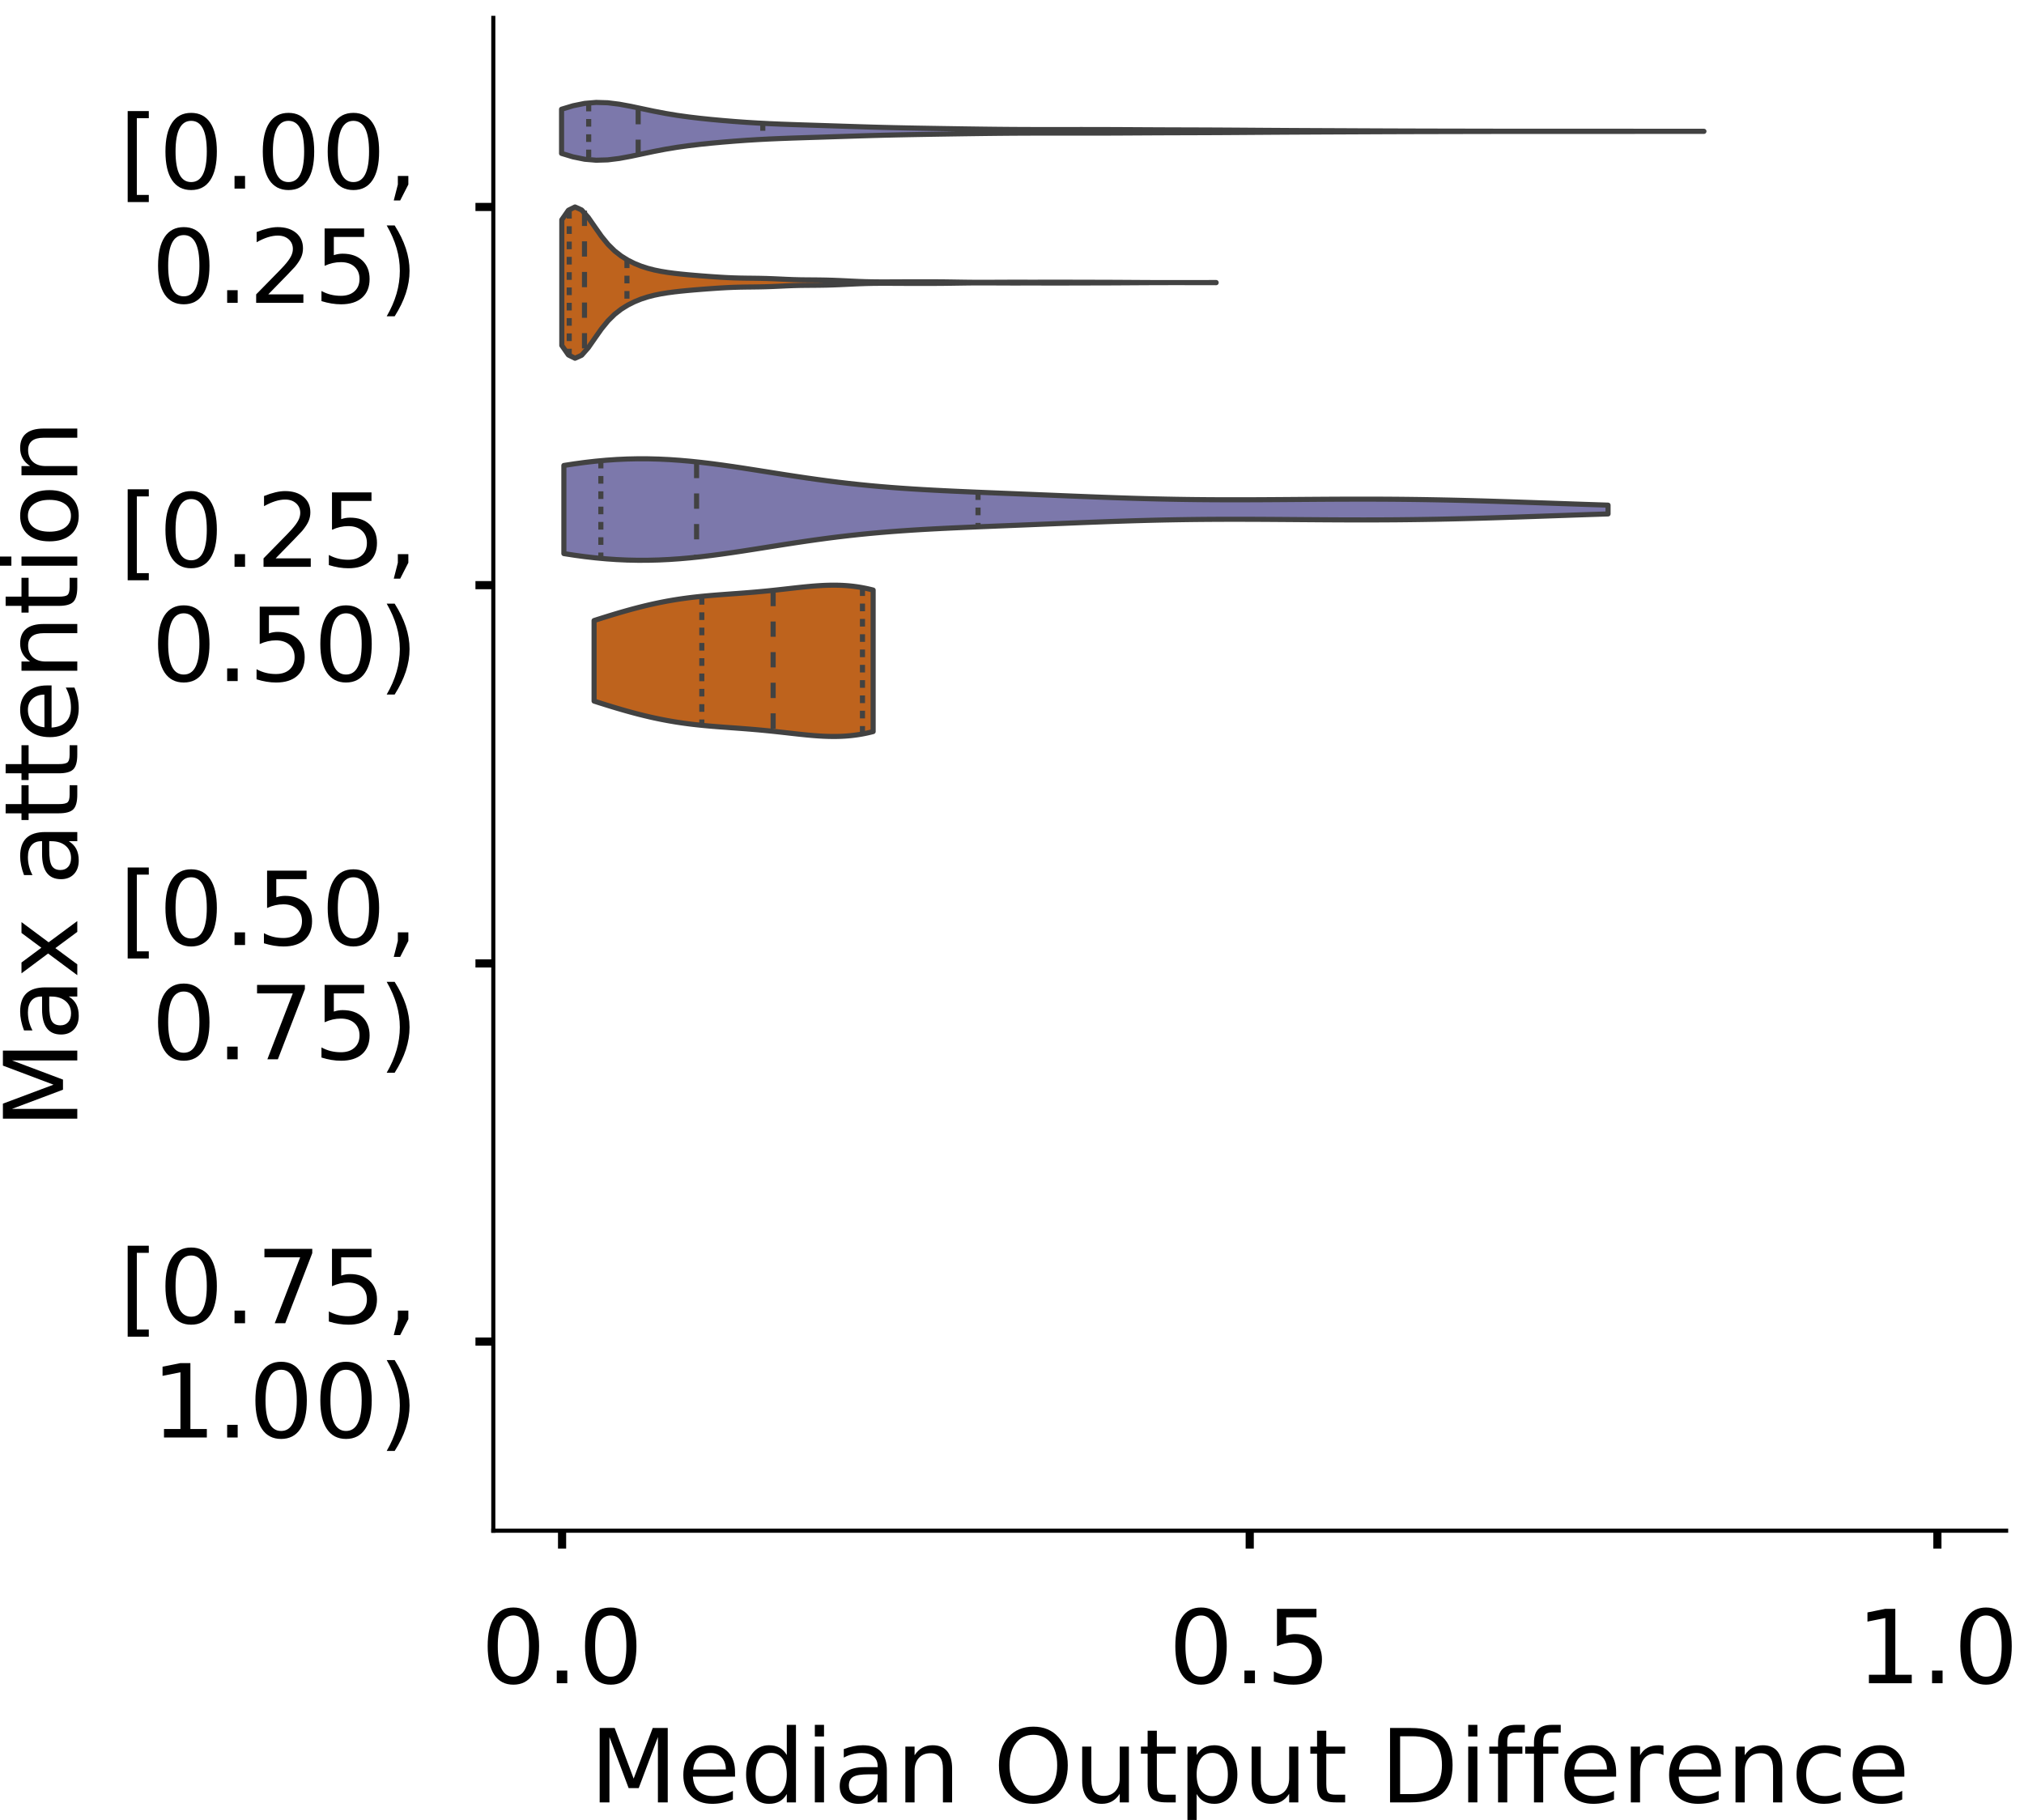 <?xml version="1.0" encoding="utf-8" standalone="no"?>
<!DOCTYPE svg PUBLIC "-//W3C//DTD SVG 1.1//EN"
  "http://www.w3.org/Graphics/SVG/1.1/DTD/svg11.dtd">
<!-- Created with matplotlib (https://matplotlib.org/) -->
<svg height="356.753pt" version="1.1" viewBox="0 0 396.753 356.753" width="396.753pt" xmlns="http://www.w3.org/2000/svg" xmlns:xlink="http://www.w3.org/1999/xlink">
 <defs>
  <style type="text/css">
*{stroke-linecap:butt;stroke-linejoin:round;}
  </style>
 </defs>
 <g id="figure_1">
  <g id="patch_1">
   <path d="M 0 356.753 
L 396.753 356.753 
L 396.753 0 
L 0 0 
z
" style="fill:#ffffff;"/>
  </g>
  <g id="axes_1">
   <g id="patch_2">
    <path d="M 96.7 300.053 
L 393.253 300.053 
L 393.253 3.5 
L 96.7 3.5 
z
" style="fill:#ffffff;"/>
   </g>
   <g id="PolyCollection_1">
    <defs>
     <path d="M 110.079 -326.679 
L 110.079 -335.344 
L 112.341 -336.024 
L 114.603 -336.484 
L 116.865 -336.677 
L 119.127 -336.609 
L 121.389 -336.329 
L 123.651 -335.911 
L 125.913 -335.432 
L 128.175 -334.955 
L 130.437 -334.521 
L 132.699 -334.146 
L 134.96 -333.83 
L 137.222 -333.562 
L 139.484 -333.329 
L 141.746 -333.122 
L 144.008 -332.936 
L 146.27 -332.773 
L 148.532 -332.633 
L 150.794 -332.515 
L 153.056 -332.418 
L 155.318 -332.336 
L 157.58 -332.262 
L 159.842 -332.19 
L 162.103 -332.118 
L 164.365 -332.044 
L 166.627 -331.97 
L 168.889 -331.898 
L 171.151 -331.831 
L 173.413 -331.771 
L 175.675 -331.718 
L 177.937 -331.671 
L 180.199 -331.629 
L 182.461 -331.591 
L 184.723 -331.554 
L 186.985 -331.519 
L 189.247 -331.485 
L 191.508 -331.453 
L 193.77 -331.424 
L 196.032 -331.399 
L 198.294 -331.38 
L 200.556 -331.367 
L 202.818 -331.361 
L 205.08 -331.358 
L 207.342 -331.359 
L 209.604 -331.361 
L 211.866 -331.363 
L 214.128 -331.362 
L 216.39 -331.357 
L 218.652 -331.349 
L 220.913 -331.338 
L 223.175 -331.325 
L 225.437 -331.313 
L 227.699 -331.302 
L 229.961 -331.294 
L 232.223 -331.287 
L 234.485 -331.28 
L 236.747 -331.272 
L 239.009 -331.261 
L 241.271 -331.248 
L 243.533 -331.233 
L 245.795 -331.217 
L 248.056 -331.201 
L 250.318 -331.187 
L 252.58 -331.173 
L 254.842 -331.161 
L 257.104 -331.15 
L 259.366 -331.14 
L 261.628 -331.13 
L 263.89 -331.12 
L 266.152 -331.109 
L 268.414 -331.099 
L 270.676 -331.089 
L 272.938 -331.081 
L 275.2 -331.073 
L 277.461 -331.067 
L 279.723 -331.061 
L 281.985 -331.056 
L 284.247 -331.051 
L 286.509 -331.047 
L 288.771 -331.042 
L 291.033 -331.038 
L 293.295 -331.034 
L 295.557 -331.032 
L 297.819 -331.03 
L 300.081 -331.03 
L 302.343 -331.031 
L 304.605 -331.032 
L 306.866 -331.033 
L 309.128 -331.033 
L 311.39 -331.033 
L 313.652 -331.031 
L 315.914 -331.029 
L 318.176 -331.027 
L 320.438 -331.024 
L 322.7 -331.023 
L 324.962 -331.021 
L 327.224 -331.02 
L 329.486 -331.02 
L 331.748 -331.02 
L 334.01 -331.019 
L 334.01 -331.004 
L 334.01 -331.004 
L 331.748 -331.004 
L 329.486 -331.004 
L 327.224 -331.003 
L 324.962 -331.003 
L 322.7 -331.001 
L 320.438 -330.999 
L 318.176 -330.997 
L 315.914 -330.995 
L 313.652 -330.993 
L 311.39 -330.991 
L 309.128 -330.99 
L 306.866 -330.991 
L 304.605 -330.991 
L 302.343 -330.992 
L 300.081 -330.993 
L 297.819 -330.993 
L 295.557 -330.992 
L 293.295 -330.99 
L 291.033 -330.986 
L 288.771 -330.982 
L 286.509 -330.977 
L 284.247 -330.972 
L 281.985 -330.967 
L 279.723 -330.963 
L 277.461 -330.957 
L 275.2 -330.951 
L 272.938 -330.943 
L 270.676 -330.934 
L 268.414 -330.924 
L 266.152 -330.914 
L 263.89 -330.904 
L 261.628 -330.894 
L 259.366 -330.884 
L 257.104 -330.873 
L 254.842 -330.862 
L 252.58 -330.85 
L 250.318 -330.837 
L 248.056 -330.822 
L 245.795 -330.807 
L 243.533 -330.791 
L 241.271 -330.776 
L 239.009 -330.762 
L 236.747 -330.752 
L 234.485 -330.744 
L 232.223 -330.737 
L 229.961 -330.73 
L 227.699 -330.722 
L 225.437 -330.711 
L 223.175 -330.699 
L 220.913 -330.686 
L 218.652 -330.674 
L 216.39 -330.666 
L 214.128 -330.662 
L 211.866 -330.661 
L 209.604 -330.662 
L 207.342 -330.664 
L 205.08 -330.665 
L 202.818 -330.663 
L 200.556 -330.656 
L 198.294 -330.643 
L 196.032 -330.624 
L 193.77 -330.599 
L 191.508 -330.57 
L 189.247 -330.538 
L 186.985 -330.504 
L 184.723 -330.469 
L 182.461 -330.433 
L 180.199 -330.394 
L 177.937 -330.352 
L 175.675 -330.306 
L 173.413 -330.252 
L 171.151 -330.192 
L 168.889 -330.126 
L 166.627 -330.054 
L 164.365 -329.98 
L 162.103 -329.906 
L 159.842 -329.833 
L 157.58 -329.762 
L 155.318 -329.688 
L 153.056 -329.605 
L 150.794 -329.508 
L 148.532 -329.391 
L 146.27 -329.251 
L 144.008 -329.087 
L 141.746 -328.902 
L 139.484 -328.695 
L 137.222 -328.462 
L 134.96 -328.193 
L 132.699 -327.877 
L 130.437 -327.503 
L 128.175 -327.069 
L 125.913 -326.592 
L 123.651 -326.113 
L 121.389 -325.694 
L 119.127 -325.414 
L 116.865 -325.347 
L 114.603 -325.54 
L 112.341 -325.999 
L 110.079 -326.679 
z
" id="mc47391ca9f" style="stroke:#424242;"/>
    </defs>
    <g clip-path="url(#p09bca692c2)">
     <use style="fill:#7c78ab;stroke:#424242;" x="0" xlink:href="#mc47391ca9f" y="356.753"/>
    </g>
   </g>
   <g id="PolyCollection_2">
    <defs>
     <path d="M 110.127 -289.038 
L 110.127 -313.675 
L 111.423 -315.541 
L 112.718 -316.184 
L 114.014 -315.598 
L 115.31 -314.129 
L 116.605 -312.267 
L 117.901 -310.427 
L 119.197 -308.839 
L 120.492 -307.561 
L 121.788 -306.553 
L 123.084 -305.751 
L 124.379 -305.105 
L 125.675 -304.581 
L 126.97 -304.161 
L 128.266 -303.828 
L 129.562 -303.565 
L 130.857 -303.354 
L 132.153 -303.181 
L 133.449 -303.035 
L 134.744 -302.908 
L 136.04 -302.794 
L 137.336 -302.688 
L 138.631 -302.589 
L 139.927 -302.496 
L 141.222 -302.41 
L 142.518 -302.338 
L 143.814 -302.283 
L 145.109 -302.247 
L 146.405 -302.226 
L 147.701 -302.212 
L 148.996 -302.193 
L 150.292 -302.162 
L 151.588 -302.114 
L 152.883 -302.055 
L 154.179 -301.994 
L 155.474 -301.944 
L 156.77 -301.91 
L 158.066 -301.893 
L 159.361 -301.884 
L 160.657 -301.872 
L 161.953 -301.85 
L 163.248 -301.813 
L 164.544 -301.762 
L 165.84 -301.701 
L 167.135 -301.638 
L 168.431 -301.581 
L 169.727 -301.537 
L 171.022 -301.508 
L 172.318 -301.495 
L 173.613 -301.493 
L 174.909 -301.497 
L 176.205 -301.503 
L 177.5 -301.509 
L 178.796 -301.512 
L 180.092 -301.513 
L 181.387 -301.513 
L 182.683 -301.512 
L 183.979 -301.506 
L 185.274 -301.495 
L 186.57 -301.477 
L 187.865 -301.457 
L 189.161 -301.437 
L 190.457 -301.422 
L 191.752 -301.414 
L 193.048 -301.413 
L 194.344 -301.418 
L 195.639 -301.425 
L 196.935 -301.431 
L 198.231 -301.434 
L 199.526 -301.434 
L 200.822 -301.433 
L 202.118 -301.431 
L 203.413 -301.432 
L 204.709 -301.435 
L 206.004 -301.438 
L 207.3 -301.438 
L 208.596 -301.436 
L 209.891 -301.433 
L 211.187 -301.429 
L 212.483 -301.426 
L 213.778 -301.423 
L 215.074 -301.421 
L 216.37 -301.418 
L 217.665 -301.413 
L 218.961 -301.407 
L 220.256 -301.399 
L 221.552 -301.391 
L 222.848 -301.383 
L 224.143 -301.375 
L 225.439 -301.369 
L 226.735 -301.364 
L 228.03 -301.361 
L 229.326 -301.359 
L 230.622 -301.359 
L 231.917 -301.359 
L 233.213 -301.361 
L 234.508 -301.364 
L 235.804 -301.367 
L 237.1 -301.369 
L 238.395 -301.37 
L 238.395 -301.343 
L 238.395 -301.343 
L 237.1 -301.344 
L 235.804 -301.346 
L 234.508 -301.349 
L 233.213 -301.352 
L 231.917 -301.354 
L 230.622 -301.354 
L 229.326 -301.354 
L 228.03 -301.352 
L 226.735 -301.349 
L 225.439 -301.344 
L 224.143 -301.338 
L 222.848 -301.33 
L 221.552 -301.322 
L 220.256 -301.314 
L 218.961 -301.306 
L 217.665 -301.3 
L 216.37 -301.295 
L 215.074 -301.292 
L 213.778 -301.29 
L 212.483 -301.287 
L 211.187 -301.284 
L 209.891 -301.28 
L 208.596 -301.277 
L 207.3 -301.275 
L 206.004 -301.275 
L 204.709 -301.278 
L 203.413 -301.281 
L 202.118 -301.282 
L 200.822 -301.28 
L 199.526 -301.279 
L 198.231 -301.279 
L 196.935 -301.282 
L 195.639 -301.288 
L 194.344 -301.295 
L 193.048 -301.3 
L 191.752 -301.299 
L 190.457 -301.291 
L 189.161 -301.276 
L 187.865 -301.256 
L 186.57 -301.236 
L 185.274 -301.218 
L 183.979 -301.207 
L 182.683 -301.201 
L 181.387 -301.2 
L 180.092 -301.2 
L 178.796 -301.201 
L 177.5 -301.204 
L 176.205 -301.21 
L 174.909 -301.216 
L 173.613 -301.22 
L 172.318 -301.218 
L 171.022 -301.205 
L 169.727 -301.176 
L 168.431 -301.132 
L 167.135 -301.075 
L 165.84 -301.012 
L 164.544 -300.951 
L 163.248 -300.9 
L 161.953 -300.863 
L 160.657 -300.841 
L 159.361 -300.829 
L 158.066 -300.82 
L 156.77 -300.803 
L 155.474 -300.769 
L 154.179 -300.719 
L 152.883 -300.658 
L 151.588 -300.599 
L 150.292 -300.551 
L 148.996 -300.52 
L 147.701 -300.501 
L 146.405 -300.487 
L 145.109 -300.466 
L 143.814 -300.43 
L 142.518 -300.375 
L 141.222 -300.303 
L 139.927 -300.217 
L 138.631 -300.124 
L 137.336 -300.025 
L 136.04 -299.919 
L 134.744 -299.805 
L 133.449 -299.678 
L 132.153 -299.532 
L 130.857 -299.359 
L 129.562 -299.148 
L 128.266 -298.885 
L 126.97 -298.552 
L 125.675 -298.132 
L 124.379 -297.608 
L 123.084 -296.962 
L 121.788 -296.16 
L 120.492 -295.152 
L 119.197 -293.874 
L 117.901 -292.286 
L 116.605 -290.446 
L 115.31 -288.584 
L 114.014 -287.115 
L 112.718 -286.529 
L 111.423 -287.172 
L 110.127 -289.038 
z
" id="m348789748f" style="stroke:#424242;"/>
    </defs>
    <g clip-path="url(#p09bca692c2)">
     <use style="fill:#be631d;stroke:#424242;" x="0" xlink:href="#m348789748f" y="356.753"/>
    </g>
   </g>
   <g id="PolyCollection_3">
    <defs>
     <path d="M 110.533 -248.235 
L 110.533 -265.512 
L 112.6 -265.831 
L 114.668 -266.111 
L 116.736 -266.348 
L 118.803 -266.539 
L 120.871 -266.682 
L 122.938 -266.776 
L 125.006 -266.82 
L 127.073 -266.814 
L 129.141 -266.761 
L 131.208 -266.662 
L 133.276 -266.519 
L 135.343 -266.338 
L 137.411 -266.121 
L 139.478 -265.873 
L 141.546 -265.599 
L 143.613 -265.304 
L 145.681 -264.994 
L 147.748 -264.673 
L 149.816 -264.346 
L 151.883 -264.018 
L 153.951 -263.693 
L 156.018 -263.376 
L 158.086 -263.069 
L 160.154 -262.775 
L 162.221 -262.497 
L 164.289 -262.236 
L 166.356 -261.993 
L 168.424 -261.769 
L 170.491 -261.564 
L 172.559 -261.377 
L 174.626 -261.207 
L 176.694 -261.054 
L 178.761 -260.915 
L 180.829 -260.789 
L 182.896 -260.674 
L 184.964 -260.568 
L 187.031 -260.469 
L 189.099 -260.377 
L 191.166 -260.288 
L 193.234 -260.202 
L 195.301 -260.117 
L 197.369 -260.034 
L 199.436 -259.95 
L 201.504 -259.866 
L 203.572 -259.781 
L 205.639 -259.697 
L 207.707 -259.612 
L 209.774 -259.528 
L 211.842 -259.445 
L 213.909 -259.364 
L 215.977 -259.286 
L 218.044 -259.211 
L 220.112 -259.141 
L 222.179 -259.076 
L 224.247 -259.017 
L 226.314 -258.964 
L 228.382 -258.918 
L 230.449 -258.879 
L 232.517 -258.847 
L 234.584 -258.821 
L 236.652 -258.803 
L 238.719 -258.791 
L 240.787 -258.785 
L 242.854 -258.785 
L 244.922 -258.789 
L 246.99 -258.797 
L 249.057 -258.809 
L 251.125 -258.823 
L 253.192 -258.838 
L 255.26 -258.854 
L 257.327 -258.869 
L 259.395 -258.883 
L 261.462 -258.895 
L 263.53 -258.904 
L 265.597 -258.909 
L 267.665 -258.91 
L 269.732 -258.906 
L 271.8 -258.897 
L 273.867 -258.883 
L 275.935 -258.862 
L 278.002 -258.836 
L 280.07 -258.804 
L 282.137 -258.766 
L 284.205 -258.723 
L 286.272 -258.675 
L 288.34 -258.621 
L 290.408 -258.564 
L 292.475 -258.502 
L 294.543 -258.437 
L 296.61 -258.37 
L 298.678 -258.3 
L 300.745 -258.229 
L 302.813 -258.157 
L 304.88 -258.085 
L 306.948 -258.013 
L 309.015 -257.941 
L 311.083 -257.871 
L 313.15 -257.802 
L 315.218 -257.735 
L 315.218 -256.012 
L 315.218 -256.012 
L 313.15 -255.945 
L 311.083 -255.876 
L 309.015 -255.806 
L 306.948 -255.734 
L 304.88 -255.662 
L 302.813 -255.59 
L 300.745 -255.518 
L 298.678 -255.447 
L 296.61 -255.377 
L 294.543 -255.31 
L 292.475 -255.245 
L 290.408 -255.183 
L 288.34 -255.126 
L 286.272 -255.072 
L 284.205 -255.024 
L 282.137 -254.981 
L 280.07 -254.943 
L 278.002 -254.911 
L 275.935 -254.885 
L 273.867 -254.864 
L 271.8 -254.85 
L 269.732 -254.841 
L 267.665 -254.837 
L 265.597 -254.838 
L 263.53 -254.843 
L 261.462 -254.852 
L 259.395 -254.864 
L 257.327 -254.878 
L 255.26 -254.893 
L 253.192 -254.909 
L 251.125 -254.924 
L 249.057 -254.938 
L 246.99 -254.95 
L 244.922 -254.958 
L 242.854 -254.962 
L 240.787 -254.962 
L 238.719 -254.956 
L 236.652 -254.944 
L 234.584 -254.926 
L 232.517 -254.9 
L 230.449 -254.868 
L 228.382 -254.829 
L 226.314 -254.783 
L 224.247 -254.73 
L 222.179 -254.671 
L 220.112 -254.606 
L 218.044 -254.536 
L 215.977 -254.461 
L 213.909 -254.383 
L 211.842 -254.302 
L 209.774 -254.219 
L 207.707 -254.135 
L 205.639 -254.05 
L 203.572 -253.966 
L 201.504 -253.881 
L 199.436 -253.797 
L 197.369 -253.713 
L 195.301 -253.63 
L 193.234 -253.545 
L 191.166 -253.459 
L 189.099 -253.37 
L 187.031 -253.278 
L 184.964 -253.179 
L 182.896 -253.073 
L 180.829 -252.958 
L 178.761 -252.832 
L 176.694 -252.693 
L 174.626 -252.54 
L 172.559 -252.37 
L 170.491 -252.183 
L 168.424 -251.978 
L 166.356 -251.754 
L 164.289 -251.511 
L 162.221 -251.25 
L 160.154 -250.972 
L 158.086 -250.678 
L 156.018 -250.371 
L 153.951 -250.054 
L 151.883 -249.729 
L 149.816 -249.401 
L 147.748 -249.074 
L 145.681 -248.753 
L 143.613 -248.443 
L 141.546 -248.148 
L 139.478 -247.874 
L 137.411 -247.626 
L 135.343 -247.409 
L 133.276 -247.228 
L 131.208 -247.085 
L 129.141 -246.986 
L 127.073 -246.933 
L 125.006 -246.927 
L 122.938 -246.971 
L 120.871 -247.065 
L 118.803 -247.208 
L 116.736 -247.399 
L 114.668 -247.636 
L 112.6 -247.916 
L 110.533 -248.235 
z
" id="mbe17226f6d" style="stroke:#424242;"/>
    </defs>
    <g clip-path="url(#p09bca692c2)">
     <use style="fill:#7c78ab;stroke:#424242;" x="0" xlink:href="#mbe17226f6d" y="356.753"/>
    </g>
   </g>
   <g id="PolyCollection_4">
    <defs>
     <path d="M 116.455 -219.322 
L 116.455 -235.114 
L 117.007 -235.291 
L 117.56 -235.467 
L 118.113 -235.641 
L 118.665 -235.814 
L 119.218 -235.986 
L 119.77 -236.155 
L 120.323 -236.323 
L 120.875 -236.488 
L 121.428 -236.652 
L 121.981 -236.812 
L 122.533 -236.97 
L 123.086 -237.125 
L 123.638 -237.278 
L 124.191 -237.427 
L 124.743 -237.572 
L 125.296 -237.715 
L 125.849 -237.854 
L 126.401 -237.989 
L 126.954 -238.121 
L 127.506 -238.248 
L 128.059 -238.372 
L 128.611 -238.492 
L 129.164 -238.607 
L 129.717 -238.718 
L 130.269 -238.826 
L 130.822 -238.929 
L 131.374 -239.027 
L 131.927 -239.122 
L 132.479 -239.212 
L 133.032 -239.298 
L 133.585 -239.38 
L 134.137 -239.458 
L 134.69 -239.533 
L 135.242 -239.603 
L 135.795 -239.67 
L 136.347 -239.734 
L 136.9 -239.794 
L 137.453 -239.851 
L 138.005 -239.905 
L 138.558 -239.957 
L 139.11 -240.006 
L 139.663 -240.053 
L 140.215 -240.099 
L 140.768 -240.143 
L 141.32 -240.185 
L 141.873 -240.226 
L 142.426 -240.267 
L 142.978 -240.307 
L 143.531 -240.348 
L 144.083 -240.388 
L 144.636 -240.428 
L 145.188 -240.469 
L 145.741 -240.511 
L 146.294 -240.554 
L 146.846 -240.598 
L 147.399 -240.644 
L 147.951 -240.69 
L 148.504 -240.739 
L 149.056 -240.789 
L 149.609 -240.841 
L 150.162 -240.894 
L 150.714 -240.949 
L 151.267 -241.006 
L 151.819 -241.064 
L 152.372 -241.123 
L 152.924 -241.184 
L 153.477 -241.245 
L 154.03 -241.307 
L 154.582 -241.369 
L 155.135 -241.431 
L 155.687 -241.493 
L 156.24 -241.554 
L 156.792 -241.614 
L 157.345 -241.671 
L 157.898 -241.727 
L 158.45 -241.78 
L 159.003 -241.83 
L 159.555 -241.876 
L 160.108 -241.918 
L 160.66 -241.954 
L 161.213 -241.986 
L 161.766 -242.011 
L 162.318 -242.03 
L 162.871 -242.042 
L 163.423 -242.046 
L 163.976 -242.042 
L 164.528 -242.03 
L 165.081 -242.008 
L 165.634 -241.977 
L 166.186 -241.937 
L 166.739 -241.886 
L 167.291 -241.825 
L 167.844 -241.753 
L 168.396 -241.67 
L 168.949 -241.576 
L 169.501 -241.471 
L 170.054 -241.355 
L 170.607 -241.228 
L 171.159 -241.089 
L 171.159 -213.347 
L 171.159 -213.347 
L 170.607 -213.209 
L 170.054 -213.081 
L 169.501 -212.965 
L 168.949 -212.86 
L 168.396 -212.766 
L 167.844 -212.683 
L 167.291 -212.612 
L 166.739 -212.55 
L 166.186 -212.5 
L 165.634 -212.459 
L 165.081 -212.428 
L 164.528 -212.407 
L 163.976 -212.394 
L 163.423 -212.391 
L 162.871 -212.395 
L 162.318 -212.406 
L 161.766 -212.425 
L 161.213 -212.451 
L 160.66 -212.482 
L 160.108 -212.519 
L 159.555 -212.56 
L 159.003 -212.606 
L 158.45 -212.656 
L 157.898 -212.709 
L 157.345 -212.765 
L 156.792 -212.823 
L 156.24 -212.882 
L 155.687 -212.943 
L 155.135 -213.005 
L 154.582 -213.067 
L 154.03 -213.13 
L 153.477 -213.191 
L 152.924 -213.253 
L 152.372 -213.313 
L 151.819 -213.373 
L 151.267 -213.431 
L 150.714 -213.487 
L 150.162 -213.542 
L 149.609 -213.596 
L 149.056 -213.647 
L 148.504 -213.698 
L 147.951 -213.746 
L 147.399 -213.793 
L 146.846 -213.838 
L 146.294 -213.882 
L 145.741 -213.925 
L 145.188 -213.967 
L 144.636 -214.008 
L 144.083 -214.049 
L 143.531 -214.089 
L 142.978 -214.129 
L 142.426 -214.169 
L 141.873 -214.21 
L 141.32 -214.251 
L 140.768 -214.294 
L 140.215 -214.338 
L 139.663 -214.383 
L 139.11 -214.43 
L 138.558 -214.479 
L 138.005 -214.531 
L 137.453 -214.585 
L 136.9 -214.643 
L 136.347 -214.703 
L 135.795 -214.766 
L 135.242 -214.833 
L 134.69 -214.904 
L 134.137 -214.978 
L 133.585 -215.056 
L 133.032 -215.138 
L 132.479 -215.224 
L 131.927 -215.315 
L 131.374 -215.409 
L 130.822 -215.508 
L 130.269 -215.611 
L 129.717 -215.718 
L 129.164 -215.829 
L 128.611 -215.945 
L 128.059 -216.064 
L 127.506 -216.188 
L 126.954 -216.316 
L 126.401 -216.447 
L 125.849 -216.583 
L 125.296 -216.721 
L 124.743 -216.864 
L 124.191 -217.01 
L 123.638 -217.159 
L 123.086 -217.311 
L 122.533 -217.466 
L 121.981 -217.624 
L 121.428 -217.785 
L 120.875 -217.948 
L 120.323 -218.113 
L 119.77 -218.281 
L 119.218 -218.45 
L 118.665 -218.622 
L 118.113 -218.795 
L 117.56 -218.969 
L 117.007 -219.145 
L 116.455 -219.322 
z
" id="m8141c97b0b" style="stroke:#424242;"/>
    </defs>
    <g clip-path="url(#p09bca692c2)">
     <use style="fill:#be631d;stroke:#424242;" x="0" xlink:href="#m8141c97b0b" y="356.753"/>
    </g>
   </g>
   <g id="patch_3">
    <path clip-path="url(#p09bca692c2)" d="M 110.18 40.569 
L 110.18 40.569 
L 110.18 40.569 
L 110.18 40.569 
z
" style="fill:#7c78ab;stroke:#424242;stroke-linejoin:miter;stroke-width:0.5;"/>
   </g>
   <g id="patch_4">
    <path clip-path="url(#p09bca692c2)" d="M 110.18 40.569 
L 110.18 40.569 
L 110.18 40.569 
L 110.18 40.569 
z
" style="fill:#be631d;stroke:#424242;stroke-linejoin:miter;stroke-width:0.5;"/>
   </g>
   <g id="matplotlib.axis_1">
    <g id="xtick_1">
     <g id="line2d_1">
      <defs>
       <path d="M 0 0 
L 0 3.5 
" id="mfd9fa237aa" style="stroke:#000000;stroke-width:1.6;"/>
      </defs>
      <g>
       <use style="stroke:#000000;stroke-width:1.6;" x="110.18" xlink:href="#mfd9fa237aa" y="300.053"/>
      </g>
     </g>
     <g id="text_1">
      <!-- 0.0 -->
      <defs>
       <path d="M 31.781 66.406 
Q 24.172 66.406 20.328 58.906 
Q 16.5 51.422 16.5 36.375 
Q 16.5 21.391 20.328 13.891 
Q 24.172 6.391 31.781 6.391 
Q 39.453 6.391 43.281 13.891 
Q 47.125 21.391 47.125 36.375 
Q 47.125 51.422 43.281 58.906 
Q 39.453 66.406 31.781 66.406 
z
M 31.781 74.219 
Q 44.047 74.219 50.516 64.516 
Q 56.984 54.828 56.984 36.375 
Q 56.984 17.969 50.516 8.266 
Q 44.047 -1.422 31.781 -1.422 
Q 19.531 -1.422 13.062 8.266 
Q 6.594 17.969 6.594 36.375 
Q 6.594 54.828 13.062 64.516 
Q 19.531 74.219 31.781 74.219 
z
" id="DejaVuSans-48"/>
       <path d="M 10.688 12.406 
L 21 12.406 
L 21 0 
L 10.688 0 
z
" id="DejaVuSans-46"/>
      </defs>
      <g transform="translate(94.277 329.95)scale(0.2 -0.2)">
       <use xlink:href="#DejaVuSans-48"/>
       <use x="63.623" xlink:href="#DejaVuSans-46"/>
       <use x="95.41" xlink:href="#DejaVuSans-48"/>
      </g>
     </g>
    </g>
    <g id="xtick_2">
     <g id="line2d_2">
      <g>
       <use style="stroke:#000000;stroke-width:1.6;" x="244.977" xlink:href="#mfd9fa237aa" y="300.053"/>
      </g>
     </g>
     <g id="text_2">
      <!-- 0.5 -->
      <defs>
       <path d="M 10.797 72.906 
L 49.516 72.906 
L 49.516 64.594 
L 19.828 64.594 
L 19.828 46.734 
Q 21.969 47.469 24.109 47.828 
Q 26.266 48.188 28.422 48.188 
Q 40.625 48.188 47.75 41.5 
Q 54.891 34.812 54.891 23.391 
Q 54.891 11.625 47.562 5.094 
Q 40.234 -1.422 26.906 -1.422 
Q 22.312 -1.422 17.547 -0.641 
Q 12.797 0.141 7.719 1.703 
L 7.719 11.625 
Q 12.109 9.234 16.797 8.062 
Q 21.484 6.891 26.703 6.891 
Q 35.156 6.891 40.078 11.328 
Q 45.016 15.766 45.016 23.391 
Q 45.016 31 40.078 35.438 
Q 35.156 39.891 26.703 39.891 
Q 22.75 39.891 18.812 39.016 
Q 14.891 38.141 10.797 36.281 
z
" id="DejaVuSans-53"/>
      </defs>
      <g transform="translate(229.074 329.95)scale(0.2 -0.2)">
       <use xlink:href="#DejaVuSans-48"/>
       <use x="63.623" xlink:href="#DejaVuSans-46"/>
       <use x="95.41" xlink:href="#DejaVuSans-53"/>
      </g>
     </g>
    </g>
    <g id="xtick_3">
     <g id="line2d_3">
      <g>
       <use style="stroke:#000000;stroke-width:1.6;" x="379.774" xlink:href="#mfd9fa237aa" y="300.053"/>
      </g>
     </g>
     <g id="text_3">
      <!-- 1.0 -->
      <defs>
       <path d="M 12.406 8.297 
L 28.516 8.297 
L 28.516 63.922 
L 10.984 60.406 
L 10.984 69.391 
L 28.422 72.906 
L 38.281 72.906 
L 38.281 8.297 
L 54.391 8.297 
L 54.391 0 
L 12.406 0 
z
" id="DejaVuSans-49"/>
      </defs>
      <g transform="translate(363.871 329.95)scale(0.2 -0.2)">
       <use xlink:href="#DejaVuSans-49"/>
       <use x="63.623" xlink:href="#DejaVuSans-46"/>
       <use x="95.41" xlink:href="#DejaVuSans-48"/>
      </g>
     </g>
    </g>
    <g id="text_4">
     <!-- Median Output Difference -->
     <defs>
      <path d="M 9.812 72.906 
L 24.516 72.906 
L 43.109 23.297 
L 61.812 72.906 
L 76.516 72.906 
L 76.516 0 
L 66.891 0 
L 66.891 64.016 
L 48.094 14.016 
L 38.188 14.016 
L 19.391 64.016 
L 19.391 0 
L 9.812 0 
z
" id="DejaVuSans-77"/>
      <path d="M 56.203 29.594 
L 56.203 25.203 
L 14.891 25.203 
Q 15.484 15.922 20.484 11.062 
Q 25.484 6.203 34.422 6.203 
Q 39.594 6.203 44.453 7.469 
Q 49.312 8.734 54.109 11.281 
L 54.109 2.781 
Q 49.266 0.734 44.188 -0.344 
Q 39.109 -1.422 33.891 -1.422 
Q 20.797 -1.422 13.156 6.188 
Q 5.516 13.812 5.516 26.812 
Q 5.516 40.234 12.766 48.109 
Q 20.016 56 32.328 56 
Q 43.359 56 49.781 48.891 
Q 56.203 41.797 56.203 29.594 
z
M 47.219 32.234 
Q 47.125 39.594 43.094 43.984 
Q 39.062 48.391 32.422 48.391 
Q 24.906 48.391 20.391 44.141 
Q 15.875 39.891 15.188 32.172 
z
" id="DejaVuSans-101"/>
      <path d="M 45.406 46.391 
L 45.406 75.984 
L 54.391 75.984 
L 54.391 0 
L 45.406 0 
L 45.406 8.203 
Q 42.578 3.328 38.25 0.953 
Q 33.938 -1.422 27.875 -1.422 
Q 17.969 -1.422 11.734 6.484 
Q 5.516 14.406 5.516 27.297 
Q 5.516 40.188 11.734 48.094 
Q 17.969 56 27.875 56 
Q 33.938 56 38.25 53.625 
Q 42.578 51.266 45.406 46.391 
z
M 14.797 27.297 
Q 14.797 17.391 18.875 11.75 
Q 22.953 6.109 30.078 6.109 
Q 37.203 6.109 41.297 11.75 
Q 45.406 17.391 45.406 27.297 
Q 45.406 37.203 41.297 42.844 
Q 37.203 48.484 30.078 48.484 
Q 22.953 48.484 18.875 42.844 
Q 14.797 37.203 14.797 27.297 
z
" id="DejaVuSans-100"/>
      <path d="M 9.422 54.688 
L 18.406 54.688 
L 18.406 0 
L 9.422 0 
z
M 9.422 75.984 
L 18.406 75.984 
L 18.406 64.594 
L 9.422 64.594 
z
" id="DejaVuSans-105"/>
      <path d="M 34.281 27.484 
Q 23.391 27.484 19.188 25 
Q 14.984 22.516 14.984 16.5 
Q 14.984 11.719 18.141 8.906 
Q 21.297 6.109 26.703 6.109 
Q 34.188 6.109 38.703 11.406 
Q 43.219 16.703 43.219 25.484 
L 43.219 27.484 
z
M 52.203 31.203 
L 52.203 0 
L 43.219 0 
L 43.219 8.297 
Q 40.141 3.328 35.547 0.953 
Q 30.953 -1.422 24.312 -1.422 
Q 15.922 -1.422 10.953 3.297 
Q 6 8.016 6 15.922 
Q 6 25.141 12.172 29.828 
Q 18.359 34.516 30.609 34.516 
L 43.219 34.516 
L 43.219 35.406 
Q 43.219 41.609 39.141 45 
Q 35.062 48.391 27.688 48.391 
Q 23 48.391 18.547 47.266 
Q 14.109 46.141 10.016 43.891 
L 10.016 52.203 
Q 14.938 54.109 19.578 55.047 
Q 24.219 56 28.609 56 
Q 40.484 56 46.344 49.844 
Q 52.203 43.703 52.203 31.203 
z
" id="DejaVuSans-97"/>
      <path d="M 54.891 33.016 
L 54.891 0 
L 45.906 0 
L 45.906 32.719 
Q 45.906 40.484 42.875 44.328 
Q 39.844 48.188 33.797 48.188 
Q 26.516 48.188 22.312 43.547 
Q 18.109 38.922 18.109 30.906 
L 18.109 0 
L 9.078 0 
L 9.078 54.688 
L 18.109 54.688 
L 18.109 46.188 
Q 21.344 51.125 25.703 53.562 
Q 30.078 56 35.797 56 
Q 45.219 56 50.047 50.172 
Q 54.891 44.344 54.891 33.016 
z
" id="DejaVuSans-110"/>
      <path id="DejaVuSans-32"/>
      <path d="M 39.406 66.219 
Q 28.656 66.219 22.328 58.203 
Q 16.016 50.203 16.016 36.375 
Q 16.016 22.609 22.328 14.594 
Q 28.656 6.594 39.406 6.594 
Q 50.141 6.594 56.422 14.594 
Q 62.703 22.609 62.703 36.375 
Q 62.703 50.203 56.422 58.203 
Q 50.141 66.219 39.406 66.219 
z
M 39.406 74.219 
Q 54.734 74.219 63.906 63.938 
Q 73.094 53.656 73.094 36.375 
Q 73.094 19.141 63.906 8.859 
Q 54.734 -1.422 39.406 -1.422 
Q 24.031 -1.422 14.812 8.828 
Q 5.609 19.094 5.609 36.375 
Q 5.609 53.656 14.812 63.938 
Q 24.031 74.219 39.406 74.219 
z
" id="DejaVuSans-79"/>
      <path d="M 8.5 21.578 
L 8.5 54.688 
L 17.484 54.688 
L 17.484 21.922 
Q 17.484 14.156 20.5 10.266 
Q 23.531 6.391 29.594 6.391 
Q 36.859 6.391 41.078 11.031 
Q 45.312 15.672 45.312 23.688 
L 45.312 54.688 
L 54.297 54.688 
L 54.297 0 
L 45.312 0 
L 45.312 8.406 
Q 42.047 3.422 37.719 1 
Q 33.406 -1.422 27.688 -1.422 
Q 18.266 -1.422 13.375 4.438 
Q 8.5 10.297 8.5 21.578 
z
M 31.109 56 
z
" id="DejaVuSans-117"/>
      <path d="M 18.312 70.219 
L 18.312 54.688 
L 36.812 54.688 
L 36.812 47.703 
L 18.312 47.703 
L 18.312 18.016 
Q 18.312 11.328 20.141 9.422 
Q 21.969 7.516 27.594 7.516 
L 36.812 7.516 
L 36.812 0 
L 27.594 0 
Q 17.188 0 13.234 3.875 
Q 9.281 7.766 9.281 18.016 
L 9.281 47.703 
L 2.688 47.703 
L 2.688 54.688 
L 9.281 54.688 
L 9.281 70.219 
z
" id="DejaVuSans-116"/>
      <path d="M 18.109 8.203 
L 18.109 -20.797 
L 9.078 -20.797 
L 9.078 54.688 
L 18.109 54.688 
L 18.109 46.391 
Q 20.953 51.266 25.266 53.625 
Q 29.594 56 35.594 56 
Q 45.562 56 51.781 48.094 
Q 58.016 40.188 58.016 27.297 
Q 58.016 14.406 51.781 6.484 
Q 45.562 -1.422 35.594 -1.422 
Q 29.594 -1.422 25.266 0.953 
Q 20.953 3.328 18.109 8.203 
z
M 48.688 27.297 
Q 48.688 37.203 44.609 42.844 
Q 40.531 48.484 33.406 48.484 
Q 26.266 48.484 22.188 42.844 
Q 18.109 37.203 18.109 27.297 
Q 18.109 17.391 22.188 11.75 
Q 26.266 6.109 33.406 6.109 
Q 40.531 6.109 44.609 11.75 
Q 48.688 17.391 48.688 27.297 
z
" id="DejaVuSans-112"/>
      <path d="M 19.672 64.797 
L 19.672 8.109 
L 31.594 8.109 
Q 46.688 8.109 53.688 14.938 
Q 60.688 21.781 60.688 36.531 
Q 60.688 51.172 53.688 57.984 
Q 46.688 64.797 31.594 64.797 
z
M 9.812 72.906 
L 30.078 72.906 
Q 51.266 72.906 61.172 64.094 
Q 71.094 55.281 71.094 36.531 
Q 71.094 17.672 61.125 8.828 
Q 51.172 0 30.078 0 
L 9.812 0 
z
" id="DejaVuSans-68"/>
      <path d="M 37.109 75.984 
L 37.109 68.5 
L 28.516 68.5 
Q 23.688 68.5 21.797 66.547 
Q 19.922 64.594 19.922 59.516 
L 19.922 54.688 
L 34.719 54.688 
L 34.719 47.703 
L 19.922 47.703 
L 19.922 0 
L 10.891 0 
L 10.891 47.703 
L 2.297 47.703 
L 2.297 54.688 
L 10.891 54.688 
L 10.891 58.5 
Q 10.891 67.625 15.141 71.797 
Q 19.391 75.984 28.609 75.984 
z
" id="DejaVuSans-102"/>
      <path d="M 41.109 46.297 
Q 39.594 47.172 37.812 47.578 
Q 36.031 48 33.891 48 
Q 26.266 48 22.188 43.047 
Q 18.109 38.094 18.109 28.812 
L 18.109 0 
L 9.078 0 
L 9.078 54.688 
L 18.109 54.688 
L 18.109 46.188 
Q 20.953 51.172 25.484 53.578 
Q 30.031 56 36.531 56 
Q 37.453 56 38.578 55.875 
Q 39.703 55.766 41.062 55.516 
z
" id="DejaVuSans-114"/>
      <path d="M 48.781 52.594 
L 48.781 44.188 
Q 44.969 46.297 41.141 47.344 
Q 37.312 48.391 33.406 48.391 
Q 24.656 48.391 19.812 42.844 
Q 14.984 37.312 14.984 27.297 
Q 14.984 17.281 19.812 11.734 
Q 24.656 6.203 33.406 6.203 
Q 37.312 6.203 41.141 7.25 
Q 44.969 8.297 48.781 10.406 
L 48.781 2.094 
Q 45.016 0.344 40.984 -0.531 
Q 36.969 -1.422 32.422 -1.422 
Q 20.062 -1.422 12.781 6.344 
Q 5.516 14.109 5.516 27.297 
Q 5.516 40.672 12.859 48.328 
Q 20.219 56 33.016 56 
Q 37.156 56 41.109 55.141 
Q 45.062 54.297 48.781 52.594 
z
" id="DejaVuSans-99"/>
     </defs>
     <g transform="translate(115.589 353.306)scale(0.2 -0.2)">
      <use xlink:href="#DejaVuSans-77"/>
      <use x="86.279" xlink:href="#DejaVuSans-101"/>
      <use x="147.803" xlink:href="#DejaVuSans-100"/>
      <use x="211.279" xlink:href="#DejaVuSans-105"/>
      <use x="239.062" xlink:href="#DejaVuSans-97"/>
      <use x="300.342" xlink:href="#DejaVuSans-110"/>
      <use x="363.721" xlink:href="#DejaVuSans-32"/>
      <use x="395.508" xlink:href="#DejaVuSans-79"/>
      <use x="474.219" xlink:href="#DejaVuSans-117"/>
      <use x="537.598" xlink:href="#DejaVuSans-116"/>
      <use x="576.807" xlink:href="#DejaVuSans-112"/>
      <use x="640.283" xlink:href="#DejaVuSans-117"/>
      <use x="703.662" xlink:href="#DejaVuSans-116"/>
      <use x="742.871" xlink:href="#DejaVuSans-32"/>
      <use x="774.658" xlink:href="#DejaVuSans-68"/>
      <use x="851.66" xlink:href="#DejaVuSans-105"/>
      <use x="879.443" xlink:href="#DejaVuSans-102"/>
      <use x="914.648" xlink:href="#DejaVuSans-102"/>
      <use x="949.854" xlink:href="#DejaVuSans-101"/>
      <use x="1011.377" xlink:href="#DejaVuSans-114"/>
      <use x="1052.459" xlink:href="#DejaVuSans-101"/>
      <use x="1113.982" xlink:href="#DejaVuSans-110"/>
      <use x="1177.361" xlink:href="#DejaVuSans-99"/>
      <use x="1232.342" xlink:href="#DejaVuSans-101"/>
     </g>
    </g>
   </g>
   <g id="matplotlib.axis_2">
    <g id="ytick_1">
     <g id="line2d_4">
      <defs>
       <path d="M 0 0 
L -3.5 0 
" id="m00659cbb9b" style="stroke:#000000;stroke-width:1.6;"/>
      </defs>
      <g>
       <use style="stroke:#000000;stroke-width:1.6;" x="96.7" xlink:href="#m00659cbb9b" y="40.569"/>
      </g>
     </g>
     <g id="text_5">
      <!-- [0.00, -->
      <defs>
       <path d="M 8.594 75.984 
L 29.297 75.984 
L 29.297 69 
L 17.578 69 
L 17.578 -6.203 
L 29.297 -6.203 
L 29.297 -13.188 
L 8.594 -13.188 
z
" id="DejaVuSans-91"/>
       <path d="M 11.719 12.406 
L 22.016 12.406 
L 22.016 4 
L 14.016 -11.625 
L 7.719 -11.625 
L 11.719 4 
z
" id="DejaVuSans-44"/>
      </defs>
      <g transform="translate(23.309 36.97)scale(0.2 -0.2)">
       <use xlink:href="#DejaVuSans-91"/>
       <use x="39.014" xlink:href="#DejaVuSans-48"/>
       <use x="102.637" xlink:href="#DejaVuSans-46"/>
       <use x="134.424" xlink:href="#DejaVuSans-48"/>
       <use x="198.047" xlink:href="#DejaVuSans-48"/>
       <use x="261.67" xlink:href="#DejaVuSans-44"/>
      </g>
      <!-- 0.25) -->
      <defs>
       <path d="M 19.188 8.297 
L 53.609 8.297 
L 53.609 0 
L 7.328 0 
L 7.328 8.297 
Q 12.938 14.109 22.625 23.891 
Q 32.328 33.688 34.812 36.531 
Q 39.547 41.844 41.422 45.531 
Q 43.312 49.219 43.312 52.781 
Q 43.312 58.594 39.234 62.25 
Q 35.156 65.922 28.609 65.922 
Q 23.969 65.922 18.812 64.312 
Q 13.672 62.703 7.812 59.422 
L 7.812 69.391 
Q 13.766 71.781 18.938 73 
Q 24.125 74.219 28.422 74.219 
Q 39.75 74.219 46.484 68.547 
Q 53.219 62.891 53.219 53.422 
Q 53.219 48.922 51.531 44.891 
Q 49.859 40.875 45.406 35.406 
Q 44.188 33.984 37.641 27.219 
Q 31.109 20.453 19.188 8.297 
z
" id="DejaVuSans-50"/>
       <path d="M 8.016 75.875 
L 15.828 75.875 
Q 23.141 64.359 26.781 53.312 
Q 30.422 42.281 30.422 31.391 
Q 30.422 20.453 26.781 9.375 
Q 23.141 -1.703 15.828 -13.188 
L 8.016 -13.188 
Q 14.5 -2 17.703 9.062 
Q 20.906 20.125 20.906 31.391 
Q 20.906 42.672 17.703 53.656 
Q 14.5 64.656 8.016 75.875 
z
" id="DejaVuSans-41"/>
      </defs>
      <g transform="translate(29.666 59.365)scale(0.2 -0.2)">
       <use xlink:href="#DejaVuSans-48"/>
       <use x="63.623" xlink:href="#DejaVuSans-46"/>
       <use x="95.41" xlink:href="#DejaVuSans-50"/>
       <use x="159.033" xlink:href="#DejaVuSans-53"/>
       <use x="222.656" xlink:href="#DejaVuSans-41"/>
      </g>
     </g>
    </g>
    <g id="ytick_2">
     <g id="line2d_5">
      <g>
       <use style="stroke:#000000;stroke-width:1.6;" x="96.7" xlink:href="#m00659cbb9b" y="114.707"/>
      </g>
     </g>
     <g id="text_6">
      <!-- [0.25, -->
      <g transform="translate(23.309 111.108)scale(0.2 -0.2)">
       <use xlink:href="#DejaVuSans-91"/>
       <use x="39.014" xlink:href="#DejaVuSans-48"/>
       <use x="102.637" xlink:href="#DejaVuSans-46"/>
       <use x="134.424" xlink:href="#DejaVuSans-50"/>
       <use x="198.047" xlink:href="#DejaVuSans-53"/>
       <use x="261.67" xlink:href="#DejaVuSans-44"/>
      </g>
      <!-- 0.50) -->
      <g transform="translate(29.666 133.504)scale(0.2 -0.2)">
       <use xlink:href="#DejaVuSans-48"/>
       <use x="63.623" xlink:href="#DejaVuSans-46"/>
       <use x="95.41" xlink:href="#DejaVuSans-53"/>
       <use x="159.033" xlink:href="#DejaVuSans-48"/>
       <use x="222.656" xlink:href="#DejaVuSans-41"/>
      </g>
     </g>
    </g>
    <g id="ytick_3">
     <g id="line2d_6">
      <g>
       <use style="stroke:#000000;stroke-width:1.6;" x="96.7" xlink:href="#m00659cbb9b" y="188.846"/>
      </g>
     </g>
     <g id="text_7">
      <!-- [0.50, -->
      <g transform="translate(23.309 185.246)scale(0.2 -0.2)">
       <use xlink:href="#DejaVuSans-91"/>
       <use x="39.014" xlink:href="#DejaVuSans-48"/>
       <use x="102.637" xlink:href="#DejaVuSans-46"/>
       <use x="134.424" xlink:href="#DejaVuSans-53"/>
       <use x="198.047" xlink:href="#DejaVuSans-48"/>
       <use x="261.67" xlink:href="#DejaVuSans-44"/>
      </g>
      <!-- 0.75) -->
      <defs>
       <path d="M 8.203 72.906 
L 55.078 72.906 
L 55.078 68.703 
L 28.609 0 
L 18.312 0 
L 43.219 64.594 
L 8.203 64.594 
z
" id="DejaVuSans-55"/>
      </defs>
      <g transform="translate(29.666 207.642)scale(0.2 -0.2)">
       <use xlink:href="#DejaVuSans-48"/>
       <use x="63.623" xlink:href="#DejaVuSans-46"/>
       <use x="95.41" xlink:href="#DejaVuSans-55"/>
       <use x="159.033" xlink:href="#DejaVuSans-53"/>
       <use x="222.656" xlink:href="#DejaVuSans-41"/>
      </g>
     </g>
    </g>
    <g id="ytick_4">
     <g id="line2d_7">
      <g>
       <use style="stroke:#000000;stroke-width:1.6;" x="96.7" xlink:href="#m00659cbb9b" y="262.984"/>
      </g>
     </g>
     <g id="text_8">
      <!-- [0.75, -->
      <g transform="translate(23.309 259.385)scale(0.2 -0.2)">
       <use xlink:href="#DejaVuSans-91"/>
       <use x="39.014" xlink:href="#DejaVuSans-48"/>
       <use x="102.637" xlink:href="#DejaVuSans-46"/>
       <use x="134.424" xlink:href="#DejaVuSans-55"/>
       <use x="198.047" xlink:href="#DejaVuSans-53"/>
       <use x="261.67" xlink:href="#DejaVuSans-44"/>
      </g>
      <!-- 1.00) -->
      <g transform="translate(29.666 281.78)scale(0.2 -0.2)">
       <use xlink:href="#DejaVuSans-49"/>
       <use x="63.623" xlink:href="#DejaVuSans-46"/>
       <use x="95.41" xlink:href="#DejaVuSans-48"/>
       <use x="159.033" xlink:href="#DejaVuSans-48"/>
       <use x="222.656" xlink:href="#DejaVuSans-41"/>
      </g>
     </g>
    </g>
    <g id="text_9">
     <!-- Max attention -->
     <defs>
      <path d="M 54.891 54.688 
L 35.109 28.078 
L 55.906 0 
L 45.312 0 
L 29.391 21.484 
L 13.484 0 
L 2.875 0 
L 24.125 28.609 
L 4.688 54.688 
L 15.281 54.688 
L 29.781 35.203 
L 44.281 54.688 
z
" id="DejaVuSans-120"/>
      <path d="M 30.609 48.391 
Q 23.391 48.391 19.188 42.75 
Q 14.984 37.109 14.984 27.297 
Q 14.984 17.484 19.156 11.844 
Q 23.344 6.203 30.609 6.203 
Q 37.797 6.203 41.984 11.859 
Q 46.188 17.531 46.188 27.297 
Q 46.188 37.016 41.984 42.703 
Q 37.797 48.391 30.609 48.391 
z
M 30.609 56 
Q 42.328 56 49.016 48.375 
Q 55.719 40.766 55.719 27.297 
Q 55.719 13.875 49.016 6.219 
Q 42.328 -1.422 30.609 -1.422 
Q 18.844 -1.422 12.172 6.219 
Q 5.516 13.875 5.516 27.297 
Q 5.516 40.766 12.172 48.375 
Q 18.844 56 30.609 56 
z
" id="DejaVuSans-111"/>
     </defs>
     <g transform="translate(15.15 221.244)rotate(-90)scale(0.2 -0.2)">
      <use xlink:href="#DejaVuSans-77"/>
      <use x="86.279" xlink:href="#DejaVuSans-97"/>
      <use x="147.559" xlink:href="#DejaVuSans-120"/>
      <use x="206.738" xlink:href="#DejaVuSans-32"/>
      <use x="238.525" xlink:href="#DejaVuSans-97"/>
      <use x="299.805" xlink:href="#DejaVuSans-116"/>
      <use x="339.014" xlink:href="#DejaVuSans-116"/>
      <use x="378.223" xlink:href="#DejaVuSans-101"/>
      <use x="439.746" xlink:href="#DejaVuSans-110"/>
      <use x="503.125" xlink:href="#DejaVuSans-116"/>
      <use x="542.334" xlink:href="#DejaVuSans-105"/>
      <use x="570.117" xlink:href="#DejaVuSans-111"/>
      <use x="631.299" xlink:href="#DejaVuSans-110"/>
     </g>
    </g>
   </g>
   <g id="line2d_8">
    <path clip-path="url(#p09bca692c2)" d="M 115.397 20.324 
L 115.397 31.159 
" style="fill:none;stroke:#424242;stroke-dasharray:1.5,1.5;stroke-dashoffset:0;"/>
   </g>
   <g id="line2d_9">
    <path clip-path="url(#p09bca692c2)" d="M 125.096 21.366 
L 125.096 30.117 
" style="fill:none;stroke:#424242;stroke-dasharray:3,3;stroke-dashoffset:0;"/>
   </g>
   <g id="line2d_10">
    <path clip-path="url(#p09bca692c2)" d="M 149.527 24.137 
L 149.527 27.346 
" style="fill:none;stroke:#424242;stroke-dasharray:1.5,1.5;stroke-dashoffset:0;"/>
   </g>
   <g id="line2d_11">
    <path clip-path="url(#p09bca692c2)" d="M 111.581 41.354 
L 111.581 69.44 
" style="fill:none;stroke:#424242;stroke-dasharray:1.5,1.5;stroke-dashoffset:0;"/>
   </g>
   <g id="line2d_12">
    <path clip-path="url(#p09bca692c2)" d="M 114.576 41.298 
L 114.576 69.496 
" style="fill:none;stroke:#424242;stroke-dasharray:3,3;stroke-dashoffset:0;"/>
   </g>
   <g id="line2d_13">
    <path clip-path="url(#p09bca692c2)" d="M 122.898 51.046 
L 122.898 59.748 
" style="fill:none;stroke:#424242;stroke-dasharray:1.5,1.5;stroke-dashoffset:0;"/>
   </g>
   <g id="line2d_14">
    <path clip-path="url(#p09bca692c2)" d="M 117.784 90.311 
L 117.784 109.448 
" style="fill:none;stroke:#424242;stroke-dasharray:1.5,1.5;stroke-dashoffset:0;"/>
   </g>
   <g id="line2d_15">
    <path clip-path="url(#p09bca692c2)" d="M 136.546 90.725 
L 136.546 109.034 
" style="fill:none;stroke:#424242;stroke-dasharray:3,3;stroke-dashoffset:0;"/>
   </g>
   <g id="line2d_16">
    <path clip-path="url(#p09bca692c2)" d="M 191.716 96.5 
L 191.716 103.26 
" style="fill:none;stroke:#424242;stroke-dasharray:1.5,1.5;stroke-dashoffset:0;"/>
   </g>
   <g id="line2d_17">
    <path clip-path="url(#p09bca692c2)" d="M 137.575 117.029 
L 137.575 142.042 
" style="fill:none;stroke:#424242;stroke-dasharray:1.5,1.5;stroke-dashoffset:0;"/>
   </g>
   <g id="line2d_18">
    <path clip-path="url(#p09bca692c2)" d="M 151.554 115.828 
L 151.554 143.242 
" style="fill:none;stroke:#424242;stroke-dasharray:3,3;stroke-dashoffset:0;"/>
   </g>
   <g id="line2d_19">
    <path clip-path="url(#p09bca692c2)" d="M 169.065 115.321 
L 169.065 143.75 
" style="fill:none;stroke:#424242;stroke-dasharray:1.5,1.5;stroke-dashoffset:0;"/>
   </g>
   <g id="patch_5">
    <path d="M 96.7 300.053 
L 96.7 3.5 
" style="fill:none;stroke:#000000;stroke-linecap:square;stroke-linejoin:miter;stroke-width:0.8;"/>
   </g>
   <g id="patch_6">
    <path d="M 96.7 300.053 
L 393.253 300.053 
" style="fill:none;stroke:#000000;stroke-linecap:square;stroke-linejoin:miter;stroke-width:0.8;"/>
   </g>
  </g>
 </g>
 <defs>
  <clipPath id="p09bca692c2">
   <rect height="296.553" width="296.553" x="96.7" y="3.5"/>
  </clipPath>
 </defs>
</svg>
